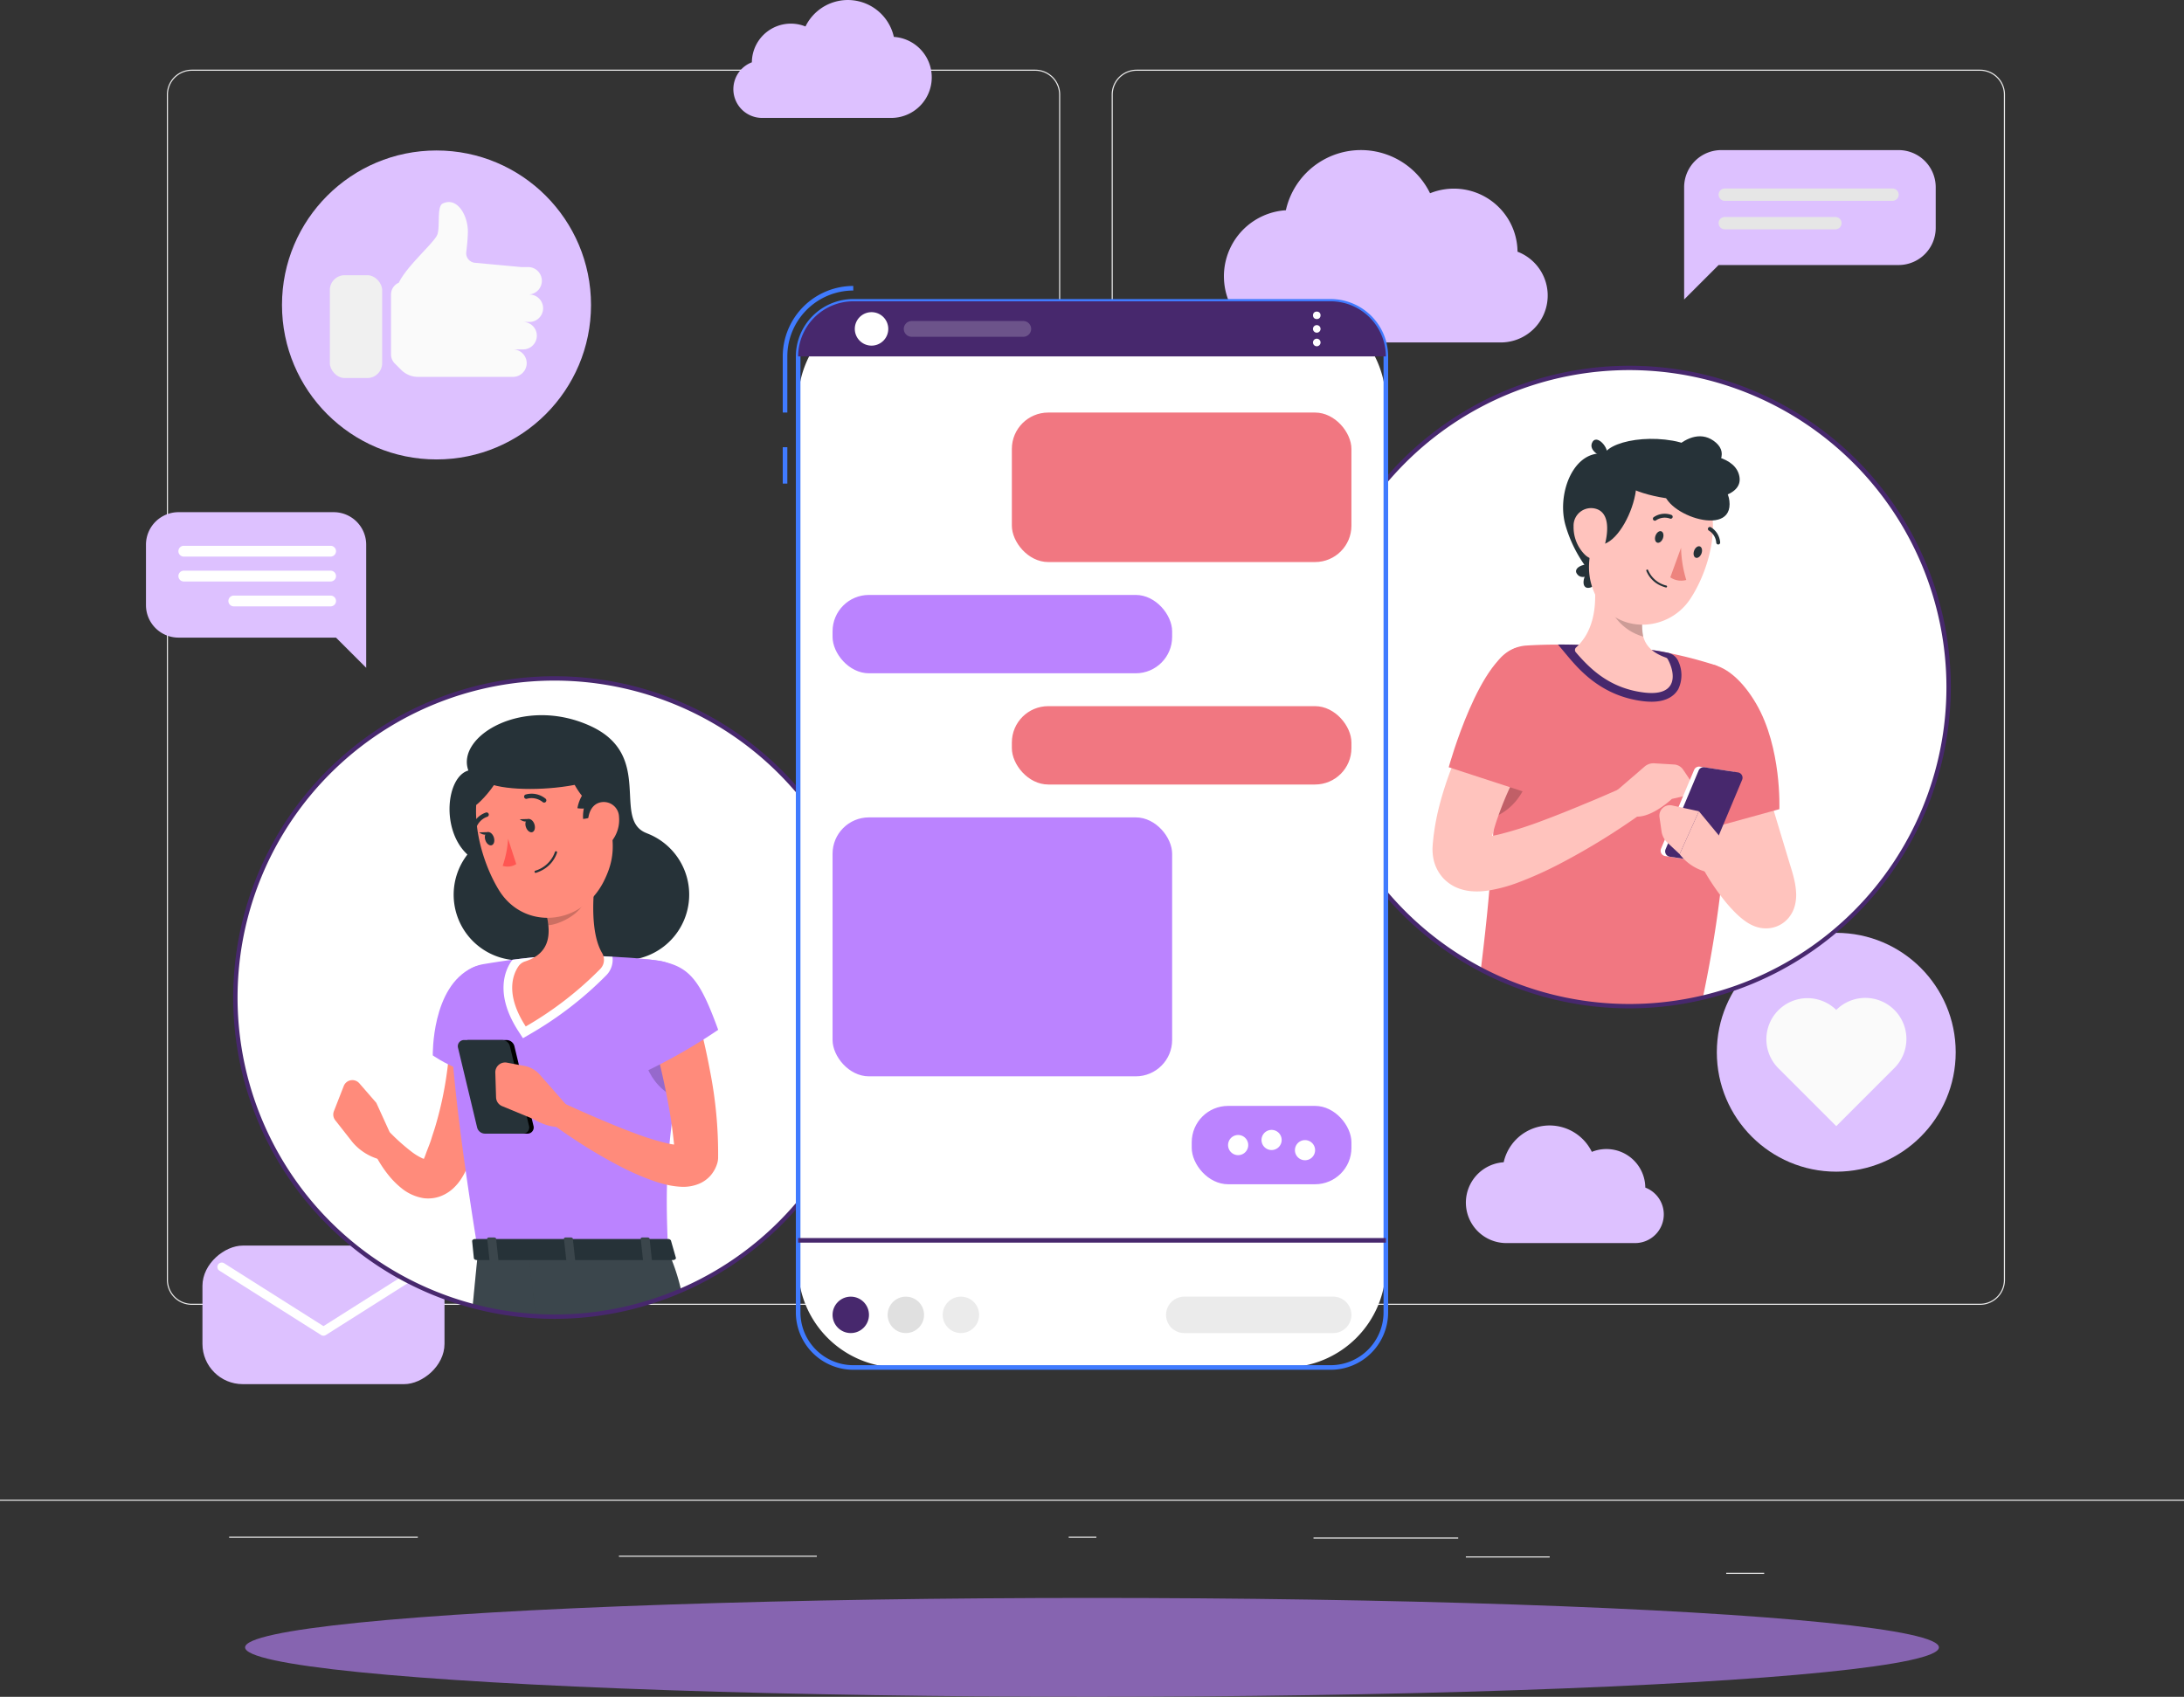 <svg xmlns="http://www.w3.org/2000/svg" width="273.333" height="212.413" viewBox="0 0 273.333 212.413">
  <rect x="0" y="0" width="273.333" height="212.413" fill="#333333" stroke="none"/>
  <g id="Grupo_63447" data-name="Grupo 63447" transform="translate(0 -39)">
    <g id="Background_Complete" data-name="Background Complete" transform="translate(0 39)">
      <g id="Grupo_63424" data-name="Grupo 63424" transform="translate(0 8.721)">
        <rect id="Rectángulo_6501" data-name="Rectángulo 6501" width="273.333" height="0.137" transform="translate(0 179.004)" fill="#ebebeb"/>
        <rect id="Rectángulo_6502" data-name="Rectángulo 6502" width="18.107" height="0.137" transform="translate(164.39 183.744)" fill="#ebebeb"/>
        <rect id="Rectángulo_6503" data-name="Rectángulo 6503" width="4.752" height="0.137" transform="translate(216.04 188.162)" fill="#ebebeb"/>
        <rect id="Rectángulo_6504" data-name="Rectángulo 6504" width="10.492" height="0.137" transform="translate(183.455 186.112)" fill="#ebebeb"/>
        <rect id="Rectángulo_6505" data-name="Rectángulo 6505" width="23.612" height="0.137" transform="translate(28.678 183.645)" fill="#ebebeb"/>
        <rect id="Rectángulo_6506" data-name="Rectángulo 6506" width="3.462" height="0.137" transform="translate(133.751 183.645)" fill="#ebebeb"/>
        <rect id="Rectángulo_6507" data-name="Rectángulo 6507" width="24.768" height="0.137" transform="translate(77.459 186.021)" fill="#ebebeb"/>
        <path id="Trazado_111589" data-name="Trazado 111589" d="M146.888,209.576H41.327a3.124,3.124,0,0,1-3.12-3.12V58.073a3.124,3.124,0,0,1,3.12-3.12H146.888a3.124,3.124,0,0,1,3.12,3.12V206.456A3.124,3.124,0,0,1,146.888,209.576ZM41.327,55.09a2.987,2.987,0,0,0-2.984,2.983V206.456a2.987,2.987,0,0,0,2.984,2.984H146.888a2.987,2.987,0,0,0,2.983-2.984V58.073a2.987,2.987,0,0,0-2.983-2.983Z" transform="translate(-17.321 -54.953)" fill="#ebebeb"/>
        <path id="Trazado_111590" data-name="Trazado 111590" d="M363.185,209.576H257.625a3.124,3.124,0,0,1-3.12-3.12V58.073a3.123,3.123,0,0,1,3.12-3.12h105.56a3.124,3.124,0,0,1,3.121,3.12V206.456A3.124,3.124,0,0,1,363.185,209.576ZM257.625,55.09a2.987,2.987,0,0,0-2.983,2.983V206.456a2.987,2.987,0,0,0,2.983,2.984h105.56a2.987,2.987,0,0,0,2.984-2.984V58.073a2.987,2.987,0,0,0-2.984-2.983Z" transform="translate(-115.376 -54.953)" fill="#ebebeb"/>
      </g>
      <g id="Grupo_63432" data-name="Grupo 63432" transform="translate(18.269)">
        <g id="Grupo_63426" data-name="Grupo 63426" transform="translate(17.022 18.837)">
          <circle id="Elipse_4820" data-name="Elipse 4820" cx="19.338" cy="19.338" r="19.338" fill="#ddc1ff"/>
          <g id="Grupo_63425" data-name="Grupo 63425" transform="translate(5.989 6.456)">
            <path id="Trazado_111591" data-name="Trazado 111591" d="M106.843,96.844h-.159a1.718,1.718,0,0,0,1.7-1.5h0a1.719,1.719,0,0,0-1.7-1.937h-.876l-5.791-.536a1.2,1.2,0,0,1-1.079-1.346c.092-.739.177-1.606.2-2.432.06-2.031-1.282-4.535-3.153-3.637-.758.364-.3,2.884-.667,3.882S91.48,93.28,90.5,95.365h0a1.6,1.6,0,0,0-.979,1.473v7.506a1.6,1.6,0,0,0,.468,1.13l.809.81a2.971,2.971,0,0,0,2.1.87h11.888a1.718,1.718,0,0,0,1.7-1.5h0a1.719,1.719,0,0,0-1.7-1.937h1.269a1.718,1.718,0,0,0,1.7-1.5h0a1.718,1.718,0,0,0-1.7-1.937h.785a1.718,1.718,0,0,0,1.7-1.5h0A1.718,1.718,0,0,0,106.843,96.844Z" transform="translate(-81.863 -85.269)" fill="#fafafa"/>
            <rect id="Rectángulo_6508" data-name="Rectángulo 6508" width="6.549" height="12.871" rx="1.857" transform="translate(0 9.158)" fill="#f0f0f0"/>
          </g>
        </g>
        <path id="Trazado_111592" data-name="Trazado 111592" d="M316.952,86.093a7.964,7.964,0,0,0-10.945-7.319A9.626,9.626,0,0,0,287.96,80.9a8.283,8.283,0,0,0,.539,16.549h26.361a5.873,5.873,0,0,0,2.091-11.36Z" transform="translate(-145.3 -54.581)" fill="#ddc1ff"/>
        <path id="Trazado_111593" data-name="Trazado 111593" d="M358.047,304.5a4.869,4.869,0,0,0-6.691-4.474,5.885,5.885,0,0,0-11.033,1.3,5.064,5.064,0,0,0,.33,10.117h16.116a3.59,3.59,0,0,0,1.279-6.945Z" transform="translate(-170.402 -155.832)" fill="#ddc1ff"/>
        <g id="Grupo_63427" data-name="Grupo 63427" transform="translate(196.596 116.776)">
          <circle id="Elipse_4821" data-name="Elipse 4821" cx="14.948" cy="14.948" r="14.948" fill="#ddc1ff"/>
          <path id="Trazado_111594" data-name="Trazado 111594" d="M420.383,269.018a5.143,5.143,0,0,0-7.273,0,5.143,5.143,0,0,0-7.273,7.273l7.273,7.273,7.273-7.273A5.143,5.143,0,0,0,420.383,269.018Z" transform="translate(-398.162 -259.368)" fill="#fafafa"/>
        </g>
        <path id="Trazado_111595" data-name="Trazado 111595" d="M170.208,46.8a4.881,4.881,0,0,1,6.709-4.486,5.9,5.9,0,0,1,11.061,1.305,5.077,5.077,0,0,1-.331,10.143H171.49a3.6,3.6,0,0,1-1.282-6.963Z" transform="translate(-94.379 -39)" fill="#ddc1ff"/>
        <g id="Grupo_63428" data-name="Grupo 63428" transform="translate(7.068 155.926)">
          <rect id="Rectángulo_6509" data-name="Rectángulo 6509" width="17.344" height="30.294" rx="5.044" transform="translate(30.294) rotate(90)" fill="#ddc1ff"/>
          <path id="Trazado_111596" data-name="Trazado 111596" d="M63.046,337.274a.557.557,0,0,1-.295-.085l-12.726-8.057a.55.55,0,0,1,.588-.93l12.433,7.871L75.478,328.2a.55.55,0,0,1,.588.93L63.34,337.189A.553.553,0,0,1,63.046,337.274Z" transform="translate(-47.899 -325.992)" fill="#fff"/>
        </g>
        <g id="Grupo_63430" data-name="Grupo 63430" transform="translate(0 64.115)">
          <g id="Grupo_63429" data-name="Grupo 63429" transform="translate(0 0)">
            <path id="Trazado_111597" data-name="Trazado 111597" d="M37.477,156.284H56.922a4.07,4.07,0,0,1,4.058,4.058v15.421L57.2,171.987H37.477a4.07,4.07,0,0,1-4.058-4.058v-7.587A4.071,4.071,0,0,1,37.477,156.284Z" transform="translate(-33.419 -156.284)" fill="#ddc1ff"/>
            <path id="Trazado_111598" data-name="Trazado 111598" d="M41.519,165.335H59.893a.678.678,0,0,0,.676-.676h0a.678.678,0,0,0-.676-.676H41.519a.678.678,0,0,0-.676.676h0A.678.678,0,0,0,41.519,165.335Z" transform="translate(-36.785 -159.774)" fill="#fff"/>
            <path id="Trazado_111599" data-name="Trazado 111599" d="M41.519,171.034H59.893a.678.678,0,0,0,.676-.676h0a.678.678,0,0,0-.676-.676H41.519a.678.678,0,0,0-.676.676h0A.678.678,0,0,0,41.519,171.034Z" transform="translate(-36.785 -162.358)" fill="#fff"/>
            <path id="Trazado_111600" data-name="Trazado 111600" d="M52.963,176.733H65.081a.678.678,0,0,0,.676-.676h0a.678.678,0,0,0-.676-.676H52.963a.678.678,0,0,0-.676.676h0A.678.678,0,0,0,52.963,176.733Z" transform="translate(-41.972 -164.941)" fill="#fff"/>
          </g>
        </g>
        <g id="Grupo_63431" data-name="Grupo 63431" transform="translate(192.507 18.789)">
          <path id="Trazado_111601" data-name="Trazado 111601" d="M412.417,73.37H390.2a4.65,4.65,0,0,0-4.636,4.636V92.072l4.314-4.314h22.536a4.65,4.65,0,0,0,4.636-4.636V78.006A4.65,4.65,0,0,0,412.417,73.37Z" transform="translate(-385.566 -73.37)" fill="#ddc1ff"/>
          <path id="Trazado_111602" data-name="Trazado 111602" d="M415.222,83.71H394.23a.775.775,0,0,1-.772-.772h0a.775.775,0,0,1,.772-.773h20.991a.775.775,0,0,1,.772.773h0A.775.775,0,0,1,415.222,83.71Z" transform="translate(-389.144 -77.357)" fill="#e6e6e6"/>
          <path id="Trazado_111603" data-name="Trazado 111603" d="M408.074,90.234H394.23a.775.775,0,0,1-.772-.773h0a.775.775,0,0,1,.772-.772h13.844a.775.775,0,0,1,.773.772h0A.775.775,0,0,1,408.074,90.234Z" transform="translate(-389.144 -80.315)" fill="#e6e6e6"/>
        </g>
      </g>
    </g>
    <g id="Shadow" transform="translate(30.674 239.033)" opacity="0.61">
      <ellipse id="_Path_" data-name="&lt;Path&gt;" cx="105.993" cy="6.19" rx="105.993" ry="6.19" fill="#bb83ff"/>
    </g>
    <g id="Character_1" data-name="Character 1" transform="translate(29.186 123.656)">
      <g id="Grupo_63441" data-name="Grupo 63441">
        <path id="Trazado_111604" data-name="Trazado 111604" d="M133.791,234.31a39.9,39.9,0,0,1-39.95,39.95c-.782,0-1.558-.022-2.329-.071a39.383,39.383,0,0,1-7.927-1.257,39.955,39.955,0,1,1,50.206-38.622Z" transform="translate(-53.616 -194.086)" fill="#fff"/>
        <g id="Grupo_63440" data-name="Grupo 63440" transform="translate(12.522 4.873)">
          <path id="Trazado_111605" data-name="Trazado 111605" d="M127.633,217.564h.016c-4.537-1.635,1.022-9.753-7.145-13.459-8.359-3.8-16.815,1.3-15.23,5.592-2.75.782-3.471,7.418-.12,10.518a8.21,8.21,0,0,0,5.538,13.186h.011a.2.2,0,0,0,.077.011h.005a7.481,7.481,0,0,0,.864.049,7.641,7.641,0,0,0,1.378-.12h.005a7.2,7.2,0,0,0,1.279-.328h.005a8.236,8.236,0,0,0,3.854-2.783,8.274,8.274,0,0,0,3.723,2.728l.005.005c.1.033.2.071.312.1a6.983,6.983,0,0,0,1.121.273,7.914,7.914,0,0,0,1.356.115,8.137,8.137,0,0,0,1.908-.224,8.214,8.214,0,0,0,1.039-15.662Z" transform="translate(-88.363 -202.772)" fill="#263238"/>
          <path id="Trazado_111606" data-name="Trazado 111606" d="M100.764,269.4c-.016-.366-.033-.672-.071-1.126a2.991,2.991,0,0,0-5.953-.06.01.01,0,0,0,0,.016,2.581,2.581,0,0,0-.016.459l.005.126c.011.175.022.5.022.76l.005.853c0,.569-.022,1.153-.055,1.733-.049.918-.126,1.848-.235,2.766-.027.241-.055.487-.087.727a44.829,44.829,0,0,1-1.443,6.888c-.159.563-.361,1.115-.53,1.678s-.4,1.1-.607,1.651l-.23.629a2.233,2.233,0,0,0-.109.268,1.323,1.323,0,0,1-.29-.115,6.938,6.938,0,0,1-1.252-.776,24.888,24.888,0,0,1-2.575-2.28l-.071-.066a1.2,1.2,0,0,1-.087-.082h-.005a1.5,1.5,0,0,0-2.334,1.755,16.3,16.3,0,0,0,.825,1.6c.044.082.093.164.142.246a14.716,14.716,0,0,0,1.2,1.738,10.6,10.6,0,0,0,1.64,1.651,5.836,5.836,0,0,0,2.783,1.252,4.451,4.451,0,0,0,2.094-.241,4.881,4.881,0,0,0,1.689-1.077,6.232,6.232,0,0,0,1-1.252c.126-.2.241-.4.339-.6.055-.1.093-.191.126-.268.005-.005,0-.005,0-.005.033-.071.066-.131.1-.208a38.859,38.859,0,0,0,1.553-3.728c.1-.273.191-.547.284-.825.049-.142.1-.29.142-.437a41.072,41.072,0,0,0,1.514-6.309c.011-.082.027-.159.038-.241l.082-.558V275.9c.016-.087.033-.186.044-.279v-.016q.213-1.558.29-3.132c.011-.191.022-.388.027-.579q.033-.73.033-1.46C100.791,270.09,100.78,269.745,100.764,269.4Z" transform="translate(-80.114 -231.228)" fill="#ff8b7b"/>
          <path id="Trazado_111607" data-name="Trazado 111607" d="M104.048,260.342c4.4-2.035,7.3,6.717,6.507,13.891-6.251.879-11.476-2.914-11.476-2.914S98.905,262.72,104.048,260.342Z" transform="translate(-86.623 -228.735)" fill="#bb83ff"/>
          <path id="Trazado_111608" data-name="Trazado 111608" d="M103.052,263.745c-.06,4.354.574,13.2,3.491,31.133h23.784c-.362-8.788-.405-14.517,3.053-30.364a5.026,5.026,0,0,0-4.273-6.056c-1.438-.185-3.044-.347-4.663-.424a75.657,75.657,0,0,0-10.8,0c-2.2.2-4.55.55-6.4.861A5,5,0,0,0,103.052,263.745Z" transform="translate(-88.423 -227.735)" fill="#bb83ff"/>
          <path id="Trazado_111609" data-name="Trazado 111609" d="M148.676,274.844l4,1.144c-.548,2.705-.982,5.092-1.321,7.236C148.4,282.275,145.674,277.025,148.676,274.844Z" transform="translate(-108.517 -235.445)" opacity="0.2"/>
          <path id="Trazado_111610" data-name="Trazado 111610" d="M81.683,289.182l-2.124-2.445a1.157,1.157,0,0,0-1.95.337l-1.233,3.151a1.156,1.156,0,0,0,.167,1.135l2.143,2.73a6.751,6.751,0,0,0,4.178,2.331l.935-2.591Z" transform="translate(-76.295 -240.656)" fill="#ff8b7b"/>
          <g id="Grupo_63433" data-name="Grupo 63433" transform="translate(21.309 30.103)">
            <path id="Trazado_111611" data-name="Trazado 111611" d="M117.14,267.3l.566.872.9-.522a44.974,44.974,0,0,0,9.551-7.375,2.759,2.759,0,0,0,.752-2.29,69.306,69.306,0,0,0-9.722.05c-.917.084-1.856.194-2.776.315-.055.066-.114.129-.163.2C115.507,259.625,114.113,262.631,117.14,267.3Z" transform="translate(-115.275 -257.839)" fill="#fff"/>
          </g>
          <path id="Trazado_111612" data-name="Trazado 111612" d="M127.912,236.747c-.536,3.1-1.021,8.478.617,11.229a1.641,1.641,0,0,1-.256,1.975,43.794,43.794,0,0,1-9.315,7.189c-2.631-4.055-1.587-6.548-.909-7.534a1.555,1.555,0,0,1,.8-.6c3.443-1.1,3.265-3.864,2.557-6.452Z" transform="translate(-94.867 -218.174)" fill="#ff8b7b"/>
          <path id="Trazado_111613" data-name="Trazado 111613" d="M129.7,241.823l-4.85,3.029a11.08,11.08,0,0,1,.376,1.909c1.127-.025,3.84-1.173,4.6-3.064A2.679,2.679,0,0,0,129.7,241.823Z" transform="translate(-98.309 -220.475)" opacity="0.2"/>
          <path id="Trazado_111614" data-name="Trazado 111614" d="M124.666,214.344c1.447,5.629,2.18,7.981.308,11.716-2.814,5.618-10.044,6.164-13.144,1.08-2.79-4.575-4.687-13.012,0-16.956A7.927,7.927,0,0,1,124.666,214.344Z" transform="translate(-91.114 -205.271)" fill="#ff8b7b"/>
          <path id="Trazado_111615" data-name="Trazado 111615" d="M130.25,214.2c.957,3.963,5.032,6.13,5.032,6.13a7.8,7.8,0,0,0,.552-6.13C134.623,211.146,130.25,214.2,130.25,214.2Z" transform="translate(-100.755 -207.337)" fill="#263238"/>
          <path id="Trazado_111616" data-name="Trazado 111616" d="M134.584,220.287a4.887,4.887,0,0,0-1.1,3.412,3.528,3.528,0,0,0,2.467-1.287C136.814,221.205,134.584,220.287,134.584,220.287Z" transform="translate(-102.216 -210.712)" fill="#263238"/>
          <path id="Trazado_111617" data-name="Trazado 111617" d="M134.073,218.486a4.887,4.887,0,0,0-1.882,3.053,3.527,3.527,0,0,0,2.7-.665C136.02,219.907,134.073,218.486,134.073,218.486Z" transform="translate(-101.635 -209.896)" fill="#263238"/>
          <path id="Trazado_111618" data-name="Trazado 111618" d="M109.654,211.46c-1.149,3.69,17.277,2.46,15.623-.547s-5.936-4.555-8.693-4.282S110.536,208.863,109.654,211.46Z" transform="translate(-91.395 -204.508)" fill="#263238"/>
          <path id="Trazado_111619" data-name="Trazado 111619" d="M109.476,213.618c-1.427.3-2.321,5.741-1.4,5.467S114.429,212.575,109.476,213.618Z" transform="translate(-90.533 -207.635)" fill="#263238"/>
          <g id="Grupo_63434" data-name="Grupo 63434" transform="translate(17.447 67.14)">
            <path id="Trazado_111620" data-name="Trazado 111620" d="M126.3,325.59s-.055.377-.153,1.071c-.169,1.246-.487,3.521-.891,6.516a40.308,40.308,0,0,1-6.79.574c-.782,0-1.558-.022-2.329-.071a39.383,39.383,0,0,1-7.927-1.257c.251-2.619.448-4.625.563-5.762.071-.694.109-1.071.109-1.071Z" transform="translate(-108.21 -325.59)" fill="#263238"/>
            <path id="Trazado_111621" data-name="Trazado 111621" d="M126.3,325.59s-.055.377-.153,1.071c-.169,1.246-.487,3.521-.891,6.516a40.308,40.308,0,0,1-6.79.574c-.782,0-1.558-.022-2.329-.071a39.383,39.383,0,0,1-7.927-1.257c.251-2.619.448-4.625.563-5.762.071-.694.109-1.071.109-1.071Z" transform="translate(-108.21 -325.59)" fill="#fff" opacity="0.1"/>
          </g>
          <g id="Grupo_63435" data-name="Grupo 63435" transform="translate(24.4 67.14)">
            <path id="Trazado_111622" data-name="Trazado 111622" d="M138.9,326.661a25.155,25.155,0,0,1,1.175,3.827,39.717,39.717,0,0,1-9.053,2.69,40.308,40.308,0,0,1-6.79.574c-.782,0-1.558-.022-2.329-.071-.4-3.231-.694-5.7-.847-7.019-.082-.694-.126-1.071-.126-1.071h17.5C138.6,325.934,138.757,326.3,138.9,326.661Z" transform="translate(-120.93 -325.59)" fill="#263238"/>
            <path id="Trazado_111623" data-name="Trazado 111623" d="M138.9,326.661a25.155,25.155,0,0,1,1.175,3.827,39.717,39.717,0,0,1-9.053,2.69,40.308,40.308,0,0,1-6.79.574c-.782,0-1.558-.022-2.329-.071-.4-3.231-.694-5.7-.847-7.019-.082-.694-.126-1.071-.126-1.071h17.5C138.6,325.934,138.757,326.3,138.9,326.661Z" transform="translate(-120.93 -325.59)" fill="#fff" opacity="0.1"/>
          </g>
          <path id="Trazado_111624" data-name="Trazado 111624" d="M121.417,227.2c.145.449.025.891-.268.986s-.65-.192-.8-.642-.025-.891.269-.986S121.271,226.746,121.417,227.2Z" transform="translate(-96.24 -213.545)" fill="#263238"/>
          <path id="Trazado_111625" data-name="Trazado 111625" d="M112.125,230.2c.145.449.025.891-.269.986s-.649-.192-.795-.642-.025-.891.268-.986S111.979,229.752,112.125,230.2Z" transform="translate(-92.028 -214.908)" fill="#263238"/>
          <path id="Trazado_111626" data-name="Trazado 111626" d="M110.877,229.544l-1.18.038S110.524,230.246,110.877,229.544Z" transform="translate(-91.437 -214.909)" fill="#263238"/>
          <path id="Trazado_111627" data-name="Trazado 111627" d="M115.758,231.075a12.619,12.619,0,0,1-.674,3.387,2.031,2.031,0,0,0,1.7-.218Z" transform="translate(-93.88 -215.603)" fill="#ff5652"/>
          <path id="Trazado_111628" data-name="Trazado 111628" d="M123.29,236.323a4.566,4.566,0,0,1-.733.309.139.139,0,0,1-.085-.265,3.736,3.736,0,0,0,2.452-2.33.139.139,0,1,1,.268.072A3.87,3.87,0,0,1,123.29,236.323Z" transform="translate(-97.185 -216.899)" fill="#263238"/>
          <path id="Trazado_111629" data-name="Trazado 111629" d="M138.493,224.49a4.247,4.247,0,0,1-.958,3.1c-.96,1.139-2.275.483-2.708-.86-.39-1.209-.36-3.258.94-3.908A1.907,1.907,0,0,1,138.493,224.49Z" transform="translate(-102.73 -211.768)" fill="#ff8b7b"/>
          <path id="Trazado_111630" data-name="Trazado 111630" d="M122.545,221.86a.277.277,0,0,1-.212-.055,2.207,2.207,0,0,0-1.957-.43.278.278,0,1,1-.181-.525,2.752,2.752,0,0,1,2.479.517.278.278,0,0,1-.128.494Z" transform="translate(-96.111 -210.921)" fill="#263238"/>
          <path id="Trazado_111631" data-name="Trazado 111631" d="M108.412,227.182a.277.277,0,0,1-.38-.34,2.752,2.752,0,0,1,1.781-1.8.278.278,0,0,1,.139.537,2.2,2.2,0,0,0-1.395,1.44A.276.276,0,0,1,108.412,227.182Z" transform="translate(-90.676 -212.864)" fill="#263238"/>
          <path id="Trazado_111632" data-name="Trazado 111632" d="M145.639,273.844c-.241-1.3-.514-2.6-.815-3.876-.1-.448-.213-.891-.323-1.334-.3-1.164-.6-2.3-.935-3.455v-.005c-.164-.558-.339-1.115-.53-1.689a2.992,2.992,0,0,0-5.718,1.76l.011.044c.339,1.2.7,2.455,1.033,3.712.1.372.2.749.29,1.121.251.984.492,1.973.727,2.957q.23.968.443,1.935c.109.5.213,1,.312,1.5q.344,1.7.618,3.384c.033.23.066.465.1.694.115.847.219,1.689.3,2.52-.186-.022-.377-.055-.569-.093l-.246-.049a33.386,33.386,0,0,1-4.253-1.328c-1.443-.536-2.9-1.137-4.346-1.755-1.389-.579-2.777-1.214-4.138-1.826-.066-.027-.131-.06-.2-.087l-.027-.011a1.489,1.489,0,0,0-1.5,2.553c.175.131.35.262.53.383h.005c1.159.847,2.34,1.618,3.537,2.389,1.394.869,2.815,1.695,4.3,2.471A31.927,31.927,0,0,0,139,287.806c.41.126.82.246,1.263.344a9.771,9.771,0,0,0,1.744.246,5.11,5.11,0,0,0,2.3-.388,3.963,3.963,0,0,0,1.427-1.039,4.163,4.163,0,0,0,.847-1.6,2.8,2.8,0,0,0,.082-.569v-.1A53.478,53.478,0,0,0,145.639,273.844Z" transform="translate(-98.497 -229.363)" fill="#ff8b7b"/>
          <path id="Trazado_111633" data-name="Trazado 111633" d="M146.165,258.71c4.818.537,6.139,2.017,8.612,8.8a70.383,70.383,0,0,1-10.263,5.77S140.533,258.083,146.165,258.71Z" transform="translate(-106.602 -228.122)" fill="#bb83ff"/>
          <g id="Grupo_63436" data-name="Grupo 63436" transform="translate(17.381 65.569)">
            <path id="Trazado_111634" data-name="Trazado 111634" d="M132.968,322.893l.608,2.129c.083.166-.113.334-.388.334H108.711c-.214,0-.392-.1-.406-.24l-.214-2.129c-.015-.148.171-.272.406-.272h24.085A.432.432,0,0,1,132.968,322.893Z" transform="translate(-108.09 -322.715)" fill="#263238"/>
          </g>
          <g id="Grupo_63437" data-name="Grupo 63437" transform="translate(38.472 65.38)">
            <path id="Trazado_111635" data-name="Trazado 111635" d="M147.224,325.43h.645c.128,0,.226-.067.218-.148l-.3-2.766c-.009-.081-.121-.148-.25-.148h-.645c-.128,0-.226.066-.218.148l.3,2.766C146.983,325.363,147.1,325.43,147.224,325.43Z" transform="translate(-146.671 -322.369)" fill="#263238"/>
            <path id="Trazado_111636" data-name="Trazado 111636" d="M147.224,325.43h.645c.128,0,.226-.067.218-.148l-.3-2.766c-.009-.081-.121-.148-.25-.148h-.645c-.128,0-.226.066-.218.148l.3,2.766C146.983,325.363,147.1,325.43,147.224,325.43Z" transform="translate(-146.671 -322.369)" fill="#fff" opacity="0.1"/>
          </g>
          <g id="Grupo_63438" data-name="Grupo 63438" transform="translate(19.262 65.38)">
            <path id="Trazado_111637" data-name="Trazado 111637" d="M112.084,325.43h.645c.128,0,.226-.067.218-.148l-.3-2.766c-.009-.081-.121-.148-.25-.148h-.645c-.128,0-.226.066-.218.148l.3,2.766C111.843,325.363,111.955,325.43,112.084,325.43Z" transform="translate(-111.531 -322.369)" fill="#263238"/>
            <path id="Trazado_111638" data-name="Trazado 111638" d="M112.084,325.43h.645c.128,0,.226-.067.218-.148l-.3-2.766c-.009-.081-.121-.148-.25-.148h-.645c-.128,0-.226.066-.218.148l.3,2.766C111.843,325.363,111.955,325.43,112.084,325.43Z" transform="translate(-111.531 -322.369)" fill="#fff" opacity="0.1"/>
          </g>
          <g id="Grupo_63439" data-name="Grupo 63439" transform="translate(28.867 65.38)">
            <path id="Trazado_111639" data-name="Trazado 111639" d="M129.654,325.43h.645c.128,0,.226-.067.218-.148l-.3-2.766c-.009-.081-.121-.148-.25-.148h-.645c-.128,0-.226.066-.218.148l.3,2.766C129.413,325.363,129.525,325.43,129.654,325.43Z" transform="translate(-129.101 -322.369)" fill="#263238"/>
            <path id="Trazado_111640" data-name="Trazado 111640" d="M129.654,325.43h.645c.128,0,.226-.067.218-.148l-.3-2.766c-.009-.081-.121-.148-.25-.148h-.645c-.128,0-.226.066-.218.148l.3,2.766C129.413,325.363,129.525,325.43,129.654,325.43Z" transform="translate(-129.101 -322.369)" fill="#fff" opacity="0.1"/>
          </g>
          <path id="Trazado_111641" data-name="Trazado 111641" d="M114,288.876h-4.758a1.01,1.01,0,0,1-.982-.774l-2.389-9.973a.773.773,0,0,1,.754-.972h4.749a1.02,1.02,0,0,1,.992.783l2.387,9.964A.772.772,0,0,1,114,288.876Z" transform="translate(-89.692 -236.493)"/>
          <path id="Trazado_111642" data-name="Trazado 111642" d="M112.968,288.876h-4.749a1.02,1.02,0,0,1-.992-.783l-2.387-9.964a.772.772,0,0,1,.754-.972h4.749a1.021,1.021,0,0,1,.993.783l2.387,9.964A.773.773,0,0,1,112.968,288.876Z" transform="translate(-89.225 -236.493)" fill="#263238"/>
          <path id="Trazado_111643" data-name="Trazado 111643" d="M122.505,290.111l-.141-2.414-3.407-3.875a3.384,3.384,0,0,0-1.917-1.091l-2.19-.412a1.229,1.229,0,0,0-1.455,1.245l.094,3.1a1.229,1.229,0,0,0,.759,1.1l3.853,1.593h0C119.14,289.961,121,290.795,122.505,290.111Z" transform="translate(-93.113 -238.824)" fill="#ff8b7b"/>
          <path id="Trazado_111644" data-name="Trazado 111644" d="M120.169,226.537l-1.18.038S119.816,227.239,120.169,226.537Z" transform="translate(-95.65 -213.546)" fill="#263238"/>
        </g>
        <path id="Trazado_111645" data-name="Trazado 111645" d="M93.612,274.3a40.223,40.223,0,1,1,40.223-40.223A40.268,40.268,0,0,1,93.612,274.3Zm0-79.9a39.677,39.677,0,1,0,39.676,39.677A39.722,39.722,0,0,0,93.612,194.4Z" transform="translate(-53.389 -193.858)" fill="#47286d"/>
      </g>
    </g>
    <g id="Character_2" data-name="Character 2" transform="translate(163.702 84.788)">
      <g id="Grupo_63444" data-name="Grupo 63444" transform="translate(0 0)">
        <path id="Trazado_111646" data-name="Trazado 111646" d="M379.851,163.21a39.95,39.95,0,1,1-39.95-39.95A39.962,39.962,0,0,1,379.851,163.21Z" transform="translate(-299.679 -122.986)" fill="#fff"/>
        <g id="Grupo_63443" data-name="Grupo 63443" transform="translate(15.581 8.828)">
          <path id="Trazado_111647" data-name="Trazado 111647" d="M364.718,143.43c-4.9-2.567-7.79,3.811-6.605,8.276a16.641,16.641,0,0,0,4.282,7.3s4.679-6.752,4.7-9.922C367.116,145.161,366.548,144.387,364.718,143.43Z" transform="translate(-341.507 -140.69)" fill="#263238"/>
          <path id="Trazado_111648" data-name="Trazado 111648" d="M363.227,168.712c-.154-.973-3.007-.35-2.305.7S363.3,169.167,363.227,168.712Z" transform="translate(-342.851 -152.199)" fill="#263238"/>
          <path id="Trazado_111649" data-name="Trazado 111649" d="M363.767,169.338c-.9-.393-1.909,2.35-.644,2.323S364.191,169.522,363.767,169.338Z" transform="translate(-343.629 -152.685)" fill="#263238"/>
          <path id="Trazado_111650" data-name="Trazado 111650" d="M367.479,143.024c-2.284-2.263,3.032-4.207,8.208-3.3s6.857,5.451,5.033,7.676C379.269,149.175,370.286,145.8,367.479,143.024Z" transform="translate(-345.626 -139.175)" fill="#263238"/>
          <path id="Trazado_111651" data-name="Trazado 111651" d="M366.089,141.743c.816-.553-.959-2.872-1.615-1.789S365.707,142,366.089,141.743Z" transform="translate(-344.449 -139.253)" fill="#263238"/>
          <path id="Trazado_111652" data-name="Trazado 111652" d="M369.841,206.569c-.016.508-.033,1.033-.055,1.569-.016.29-.027.59-.044.891-.044.782-.093,1.585-.153,2.411-.022.35-.049.7-.082,1.055a1.334,1.334,0,0,1-.011.148c-.027.361-.055.727-.093,1.1q-.18,2.009-.443,4.177c-.476,3.914-1.175,8.211-2.159,12.885a40.058,40.058,0,0,1-27.782-3.515c.312-2.608.722-6,1.061-9.927.186-2.132.355-4.428.476-6.833.005-.18.016-.366.022-.547.027-.585.055-1.175.077-1.771.011-.366.022-.733.033-1.1.016-.5.027-1,.038-1.509l.016-1.246v-.525c.005-.279.005-.563.005-.847,0-.957-.011-1.919-.033-2.892v-.049c-.055-2.515-.186-5.079-.415-7.664-.011-.153-.022-.312-.038-.465a4.791,4.791,0,0,1,4.466-5.2.471.471,0,0,0,.087-.005c.629-.038,1.3-.066,1.979-.087.618-.016,1.246-.027,1.875-.022h.355c.333.005.689.011,1.05.022l1.186.033c.339.005.678.016,1.022.027,1.946.071,4.018.18,5.838.344l.355.033c.7.066,1.35.142,1.941.224l.339.049c.476.071.946.153,1.4.246.077.011.153.027.224.044.754.148,1.476.312,2.148.47,2.356.574,4.067,1.159,4.067,1.159a.18.18,0,0,1,.011.033,40.428,40.428,0,0,1,.809,4.975c.23,2.083.432,4.811.465,8.151v.005C369.9,203.7,369.89,205.088,369.841,206.569Z" transform="translate(-332.972 -160.522)" fill="#f17781"/>
          <path id="Trazado_111653" data-name="Trazado 111653" d="M399.146,223.426a9.644,9.644,0,0,0-.255-1.667c-.23-.962-.426-1.494-.631-2.19l-1.211-4.01-2.421-8.053c-.81-2.684-1.647-5.375-2.511-8.029l-7.5,2.275c.782,2.743,1.627,5.438,2.526,8.131s1.826,5.374,2.811,8.044c.056.153.114.305.17.458l-2.535,2.259a28.37,28.37,0,0,0,2.517,3.74,18.207,18.207,0,0,0,1.615,1.789,9.545,9.545,0,0,0,1.128.934,5.346,5.346,0,0,0,.934.523c.1.044.212.087.357.133l.2.063.261.061a3.79,3.79,0,0,0,1.547,0,4.177,4.177,0,0,0,.548-.159,4.046,4.046,0,0,0,.589-.288,3.7,3.7,0,0,0,.964-.842,3.941,3.941,0,0,0,.771-1.6A5.354,5.354,0,0,0,399.146,223.426Z" transform="translate(-353.645 -166.365)" fill="#ffc3bd"/>
          <path id="Trazado_111654" data-name="Trazado 111654" d="M383.157,194.184c-2.025,4.507,4.369,17.427,4.369,17.427l8.683-2.392s.319-7.693-2.908-13.211C389.987,190.342,385.379,189.238,383.157,194.184Z" transform="translate(-352.801 -162.541)" fill="#f17781"/>
          <path id="Trazado_111655" data-name="Trazado 111655" d="M371.763,188.747a1.847,1.847,0,0,0-1.374-1.138l-.225-.044c-.461-.091-.931-.171-1.408-.247a104.491,104.491,0,0,0-12.083-.733l0,0,1.117,1.338c1.5,1.782,4.281,5.1,9.485,5.752a9.136,9.136,0,0,0,1.114.074h0c2.024,0,2.937-.86,3.346-1.583A4.055,4.055,0,0,0,371.763,188.747Z" transform="translate(-340.974 -160.522)" fill="#47286d"/>
          <path id="Trazado_111656" data-name="Trazado 111656" d="M346.872,207.586l-4.808,1.866a.865.865,0,0,1,0,.15c.061,2.791.034,5.517-.066,8.126C347.008,215.649,347.093,209.412,346.872,207.586Z" transform="translate(-334.321 -170.042)" opacity="0.2"/>
          <path id="Trazado_111657" data-name="Trazado 111657" d="M363.06,172.661c.189,2.713-.292,5.6-2.344,7.465a.432.432,0,0,0-.05.6c1.832,2.14,4.268,4.513,8.509,5.045,4.343.546,3.976-2.426,3-4.179a.429.429,0,0,0-.232-.189c-3.518-1.254-3.122-3.681-2.71-6.347a1.325,1.325,0,0,0-.7-1.38l-3.934-2.022A1.052,1.052,0,0,0,363.06,172.661Z" transform="translate(-342.74 -153.7)" fill="#ffc3bd"/>
          <path id="Trazado_111658" data-name="Trazado 111658" d="M372.833,178.132l-4.269-.153c.066.2.148.4.232.591a6.507,6.507,0,0,0,3.946,3.127A8.959,8.959,0,0,1,372.833,178.132Z" transform="translate(-346.365 -156.62)" opacity="0.2"/>
          <path id="Trazado_111659" data-name="Trazado 111659" d="M365.545,150.514c-1.456,4.918-2.558,7.723-1.027,11.077,2.3,5.045,9.042,5,11.939.619,2.607-3.946,4.55-11.326.538-14.955A7,7,0,0,0,365.545,150.514Z" transform="translate(-344.196 -141.856)" fill="#ffc3bd"/>
          <path id="Trazado_111660" data-name="Trazado 111660" d="M363.991,154.784c3.479,1.854,8.185-10.381,3.162-10.382S362.362,153.915,363.991,154.784Z" transform="translate(-343.821 -141.398)" fill="#263238"/>
          <path id="Trazado_111661" data-name="Trazado 111661" d="M360.249,157.617a4.879,4.879,0,0,0,1.338,3.475c1.187,1.231,2.2.3,2.6-1.269.353-1.415.6-3.685-.939-4.329A2.19,2.19,0,0,0,360.249,157.617Z" transform="translate(-342.594 -146.348)" fill="#ffc3bd"/>
          <path id="Trazado_111662" data-name="Trazado 111662" d="M378.956,161.188c-.143.391-.051.784.205.878s.579-.149.722-.541.05-.784-.206-.878S379.1,160.8,378.956,161.188Z" transform="translate(-351.046 -148.754)" fill="#263238"/>
          <path id="Trazado_111663" data-name="Trazado 111663" d="M387.789,164.645c-.143.392-.051.785.205.878s.579-.149.722-.54.05-.785-.206-.878S387.931,164.254,387.789,164.645Z" transform="translate(-355.05 -150.321)" fill="#263238"/>
          <path id="Trazado_111664" data-name="Trazado 111664" d="M383.739,164.432a14.909,14.909,0,0,0,.652,4.031,2.4,2.4,0,0,1-2-.33Z" transform="translate(-352.633 -150.478)" fill="#ed847e"/>
          <path id="Trazado_111665" data-name="Trazado 111665" d="M378.836,171.493a3.435,3.435,0,0,1-1.937-1.913.122.122,0,0,1,.232-.078,3.31,3.31,0,0,0,2.283,1.925.123.123,0,0,1-.062.237A4.048,4.048,0,0,1,378.836,171.493Z" transform="translate(-350.141 -152.739)" fill="#263238"/>
          <path id="Trazado_111666" data-name="Trazado 111666" d="M378.54,157.489a.25.25,0,0,1-.092-.084.245.245,0,0,1,.073-.338,2.431,2.431,0,0,1,2.219-.268.245.245,0,0,1-.2.448h0a1.941,1.941,0,0,0-1.754.231A.246.246,0,0,1,378.54,157.489Z" transform="translate(-350.828 -146.949)" fill="#263238"/>
          <path id="Trazado_111667" data-name="Trazado 111667" d="M392.175,161.831a.244.244,0,0,1-.13-.192,1.94,1.94,0,0,0-.919-1.512.245.245,0,0,1,.225-.435,2.429,2.429,0,0,1,1.181,1.9.245.245,0,0,1-.357.242Z" transform="translate(-356.534 -148.318)" fill="#263238"/>
          <g id="Grupo_63442" data-name="Grupo 63442" transform="translate(0 26.318)">
            <path id="Trazado_111668" data-name="Trazado 111668" d="M352.359,206.958c-1.748.752-3.522,1.555-5.3,2.271-1.769.743-3.543,1.456-5.308,2.115a49.528,49.528,0,0,1-5.219,1.673c-.377.095-.752.178-1.113.246.15-.571.315-1.143.5-1.719a42.768,42.768,0,0,1,1.994-4.929c.781-1.629,1.635-3.246,2.556-4.833q.678-1.2,1.411-2.364l.739-1.152c.235-.371.507-.786.71-1.083l-6.34-4.6c-.365.5-.639.889-.943,1.331s-.571.869-.847,1.307q-.827,1.313-1.595,2.657a55.986,55.986,0,0,0-2.748,5.6,42.479,42.479,0,0,0-2.054,6.043,28.3,28.3,0,0,0-.64,3.236c-.042.275-.078.552-.105.835l-.044.42-.022.21-.025.371a6.077,6.077,0,0,0,.16,1.782,5.08,5.08,0,0,0,1.143,2.145,5.015,5.015,0,0,0,1.89,1.287,6.062,6.062,0,0,0,1.595.374,9.17,9.17,0,0,0,2.279-.091,19.414,19.414,0,0,0,3.394-.9,47.16,47.16,0,0,0,5.688-2.556,85.91,85.91,0,0,0,10.2-6.318Z" transform="translate(-327.956 -189.557)" fill="#ffc3bd"/>
            <path id="Trazado_111669" data-name="Trazado 111669" d="M340.525,187.143c-4.9.645-8.859,15.017-8.859,15.017l9.885,3.223s1.493-3.068,4.532-8.685C349.394,190.58,346.46,186.362,340.525,187.143Z" transform="translate(-329.638 -187.05)" fill="#f17781"/>
            <path id="Trazado_111670" data-name="Trazado 111670" d="M377.233,213.939l-2.48-.149a1.694,1.694,0,0,0-1.207.408l-3.58,3.088,1.407,2.8c2.095,1.477,5.58-1.836,5.58-1.836l1.275-.3a1.474,1.474,0,0,0,.884-2.256l-.742-1.106A1.474,1.474,0,0,0,377.233,213.939Z" transform="translate(-347.001 -199.171)" fill="#ffc3bd"/>
          </g>
          <path id="Trazado_111671" data-name="Trazado 111671" d="M384.956,226.386l-4.2-.641a.674.674,0,0,1-.52-.928l4.137-9.856a.673.673,0,0,1,.724-.406l4.2.641a.674.674,0,0,1,.52.928l-4.137,9.856A.674.674,0,0,1,384.956,226.386Z" transform="translate(-351.634 -173.198)" fill="#fff"/>
          <path id="Trazado_111672" data-name="Trazado 111672" d="M385.99,226.528l-4.2-.641a.675.675,0,0,1-.52-.928l4.137-9.856a.674.674,0,0,1,.724-.406l4.2.641a.674.674,0,0,1,.52.928l-4.137,9.856A.674.674,0,0,1,385.99,226.528Z" transform="translate(-352.103 -173.262)" fill="#47286d"/>
          <path id="Trazado_111673" data-name="Trazado 111673" d="M391.278,230.023l-4.335-5.249-2.412,5.366a6.13,6.13,0,0,0,3.8,2.321Z" transform="translate(-353.604 -177.834)" fill="#ffc3bd"/>
          <path id="Trazado_111674" data-name="Trazado 111674" d="M379.909,224.883l.256,1.772a2.447,2.447,0,0,0,.752,1.44l1.513,1.415,2.412-5.366-3.356-.729A1.311,1.311,0,0,0,379.909,224.883Z" transform="translate(-351.502 -177.203)" fill="#ffc3bd"/>
          <path id="Trazado_111675" data-name="Trazado 111675" d="M381.043,149.156c-1.436,3.138,8.1,6.846,8.09,2.412S381.715,147.686,381.043,149.156Z" transform="translate(-351.955 -143.071)" fill="#263238"/>
          <path id="Trazado_111676" data-name="Trazado 111676" d="M370.306,144.91c-1.238,3.744,16.083,5.761,15.233.811S370.886,143.157,370.306,144.91Z" transform="translate(-347.126 -140.657)" fill="#263238"/>
          <path id="Trazado_111677" data-name="Trazado 111677" d="M379.745,144.233c1.437,3.138,10.476-1.656,7.114-4.546S379.072,142.763,379.745,144.233Z" transform="translate(-351.403 -138.907)" fill="#263238"/>
        </g>
        <path id="Trazado_111678" data-name="Trazado 111678" d="M339.677,203.2A40.223,40.223,0,1,1,379.9,162.981,40.269,40.269,0,0,1,339.677,203.2Zm0-79.9a39.676,39.676,0,1,0,39.676,39.676A39.721,39.721,0,0,0,339.677,123.3Z" transform="translate(-299.454 -122.758)" fill="#47286d"/>
      </g>
    </g>
    <g id="Messenger" transform="translate(97.962 74.794)">
      <g id="Grupo_63446" data-name="Grupo 63446">
        <path id="Trazado_111679" data-name="Trazado 111679" d="M179.775,120.328H179.2v-7.022a8.838,8.838,0,0,1,8.828-8.828v.575a8.262,8.262,0,0,0-8.253,8.253Z" transform="translate(-179.2 -104.477)" fill="#407bff"/>
        <rect id="Rectángulo_6510" data-name="Rectángulo 6510" width="0.575" height="4.555" transform="translate(0 20.189)" fill="#407bff"/>
        <g id="Grupo_63445" data-name="Grupo 63445" transform="translate(1.64 1.641)">
          <path id="Rectángulo_6511" data-name="Rectángulo 6511" d="M12.622,0H60.931A12.623,12.623,0,0,1,73.553,12.623V120.841a12.623,12.623,0,0,1-12.623,12.623H12.622A12.622,12.622,0,0,1,0,120.841V12.622A12.622,12.622,0,0,1,12.622,0Z" transform="translate(0.287 0.287)" fill="#fff"/>
          <path id="Trazado_111680" data-name="Trazado 111680" d="M249.14,241.516H189.388a7.2,7.2,0,0,1-7.188-7.188V114.666a7.2,7.2,0,0,1,7.188-7.188H249.14a7.2,7.2,0,0,1,7.188,7.188V234.328A7.2,7.2,0,0,1,249.14,241.516ZM189.388,108.053a6.62,6.62,0,0,0-6.612,6.612V234.328a6.62,6.62,0,0,0,6.612,6.612H249.14a6.619,6.619,0,0,0,6.612-6.612V114.666a6.619,6.619,0,0,0-6.612-6.612Z" transform="translate(-182.2 -107.478)" fill="#407bff"/>
        </g>
        <path id="Trazado_111681" data-name="Trazado 111681" d="M249.379,108H189.626a6.92,6.92,0,0,0-6.9,6.9h73.553A6.92,6.92,0,0,0,249.379,108Z" transform="translate(-180.798 -106.076)" fill="#47286d"/>
        <path id="Trazado_111682" data-name="Trazado 111682" d="M199.886,112.579a2.094,2.094,0,1,1-2.094-2.094A2.094,2.094,0,0,1,199.886,112.579Z" transform="translate(-186.679 -107.201)" fill="#fff"/>
        <path id="Trazado_111683" data-name="Trazado 111683" d="M301.54,113.923a.473.473,0,1,1-.473-.473A.473.473,0,0,1,301.54,113.923Z" transform="translate(-234.232 -108.545)" fill="#fff"/>
        <path id="Trazado_111684" data-name="Trazado 111684" d="M301.54,117.033a.473.473,0,1,1-.473-.472A.473.473,0,0,1,301.54,117.033Z" transform="translate(-234.232 -109.955)" fill="#fff"/>
        <circle id="Elipse_4822" data-name="Elipse 4822" cx="0.473" cy="0.473" r="0.473" transform="translate(66.363 3.205)" fill="#fff"/>
        <path id="Trazado_111685" data-name="Trazado 111685" d="M221.863,114.484H207.9a.99.99,0,0,1-.987-.987h0a.99.99,0,0,1,.987-.987h13.965a.99.99,0,0,1,.987.987h0A.99.99,0,0,1,221.863,114.484Z" transform="translate(-191.762 -108.118)" fill="#fff" opacity="0.2"/>
        <rect id="Rectángulo_6512" data-name="Rectángulo 6512" width="42.499" height="18.715" rx="4.554" transform="translate(28.674 15.85)" fill="#f17781"/>
        <rect id="Rectángulo_6513" data-name="Rectángulo 6513" width="42.499" height="9.809" rx="4.554" transform="translate(6.235 38.681)" fill="#bb83ff"/>
        <rect id="Rectángulo_6514" data-name="Rectángulo 6514" width="42.499" height="32.416" rx="4.554" transform="translate(6.235 66.528)" fill="#bb83ff"/>
        <rect id="Rectángulo_6515" data-name="Rectángulo 6515" width="19.987" height="9.809" rx="4.554" transform="translate(51.186 102.645)" fill="#bb83ff"/>
        <path id="Trazado_111686" data-name="Trazado 111686" d="M291.329,299a1.261,1.261,0,1,1-1.261-1.261A1.261,1.261,0,0,1,291.329,299Z" transform="translate(-228.888 -192.09)" fill="#fff"/>
        <path id="Trazado_111687" data-name="Trazado 111687" d="M283.674,300.168a1.261,1.261,0,1,1-1.261-1.261A1.261,1.261,0,0,1,283.674,300.168Z" transform="translate(-225.418 -192.619)" fill="#fff"/>
        <path id="Trazado_111688" data-name="Trazado 111688" d="M298.984,301.334a1.261,1.261,0,1,1-1.261-1.261A1.261,1.261,0,0,1,298.984,301.334Z" transform="translate(-232.359 -193.147)" fill="#fff"/>
        <rect id="Rectángulo_6516" data-name="Rectángulo 6516" width="42.499" height="9.809" rx="4.554" transform="translate(28.674 52.604)" fill="#f17781"/>
        <circle id="Elipse_4823" data-name="Elipse 4823" cx="2.279" cy="2.279" r="2.279" transform="translate(6.235 126.524)" fill="#47286d"/>
        <circle id="Elipse_4824" data-name="Elipse 4824" cx="2.279" cy="2.279" r="2.279" transform="translate(13.128 126.524)" fill="#e0e0e0"/>
        <circle id="Elipse_4825" data-name="Elipse 4825" cx="2.279" cy="2.279" r="2.279" transform="translate(20.02 126.524)" fill="#ebebeb"/>
        <path id="Trazado_111689" data-name="Trazado 111689" d="M287.875,340.483H269.234a2.286,2.286,0,0,1-2.28-2.28h0a2.286,2.286,0,0,1,2.28-2.28h18.641a2.286,2.286,0,0,1,2.28,2.28h0A2.286,2.286,0,0,1,287.875,340.483Z" transform="translate(-218.982 -209.4)" fill="#ebebeb"/>
        <rect id="Rectángulo_6517" data-name="Rectángulo 6517" width="73.553" height="0.575" transform="translate(1.928 119.188)" fill="#47286d"/>
      </g>
    </g>
  </g>
</svg>
